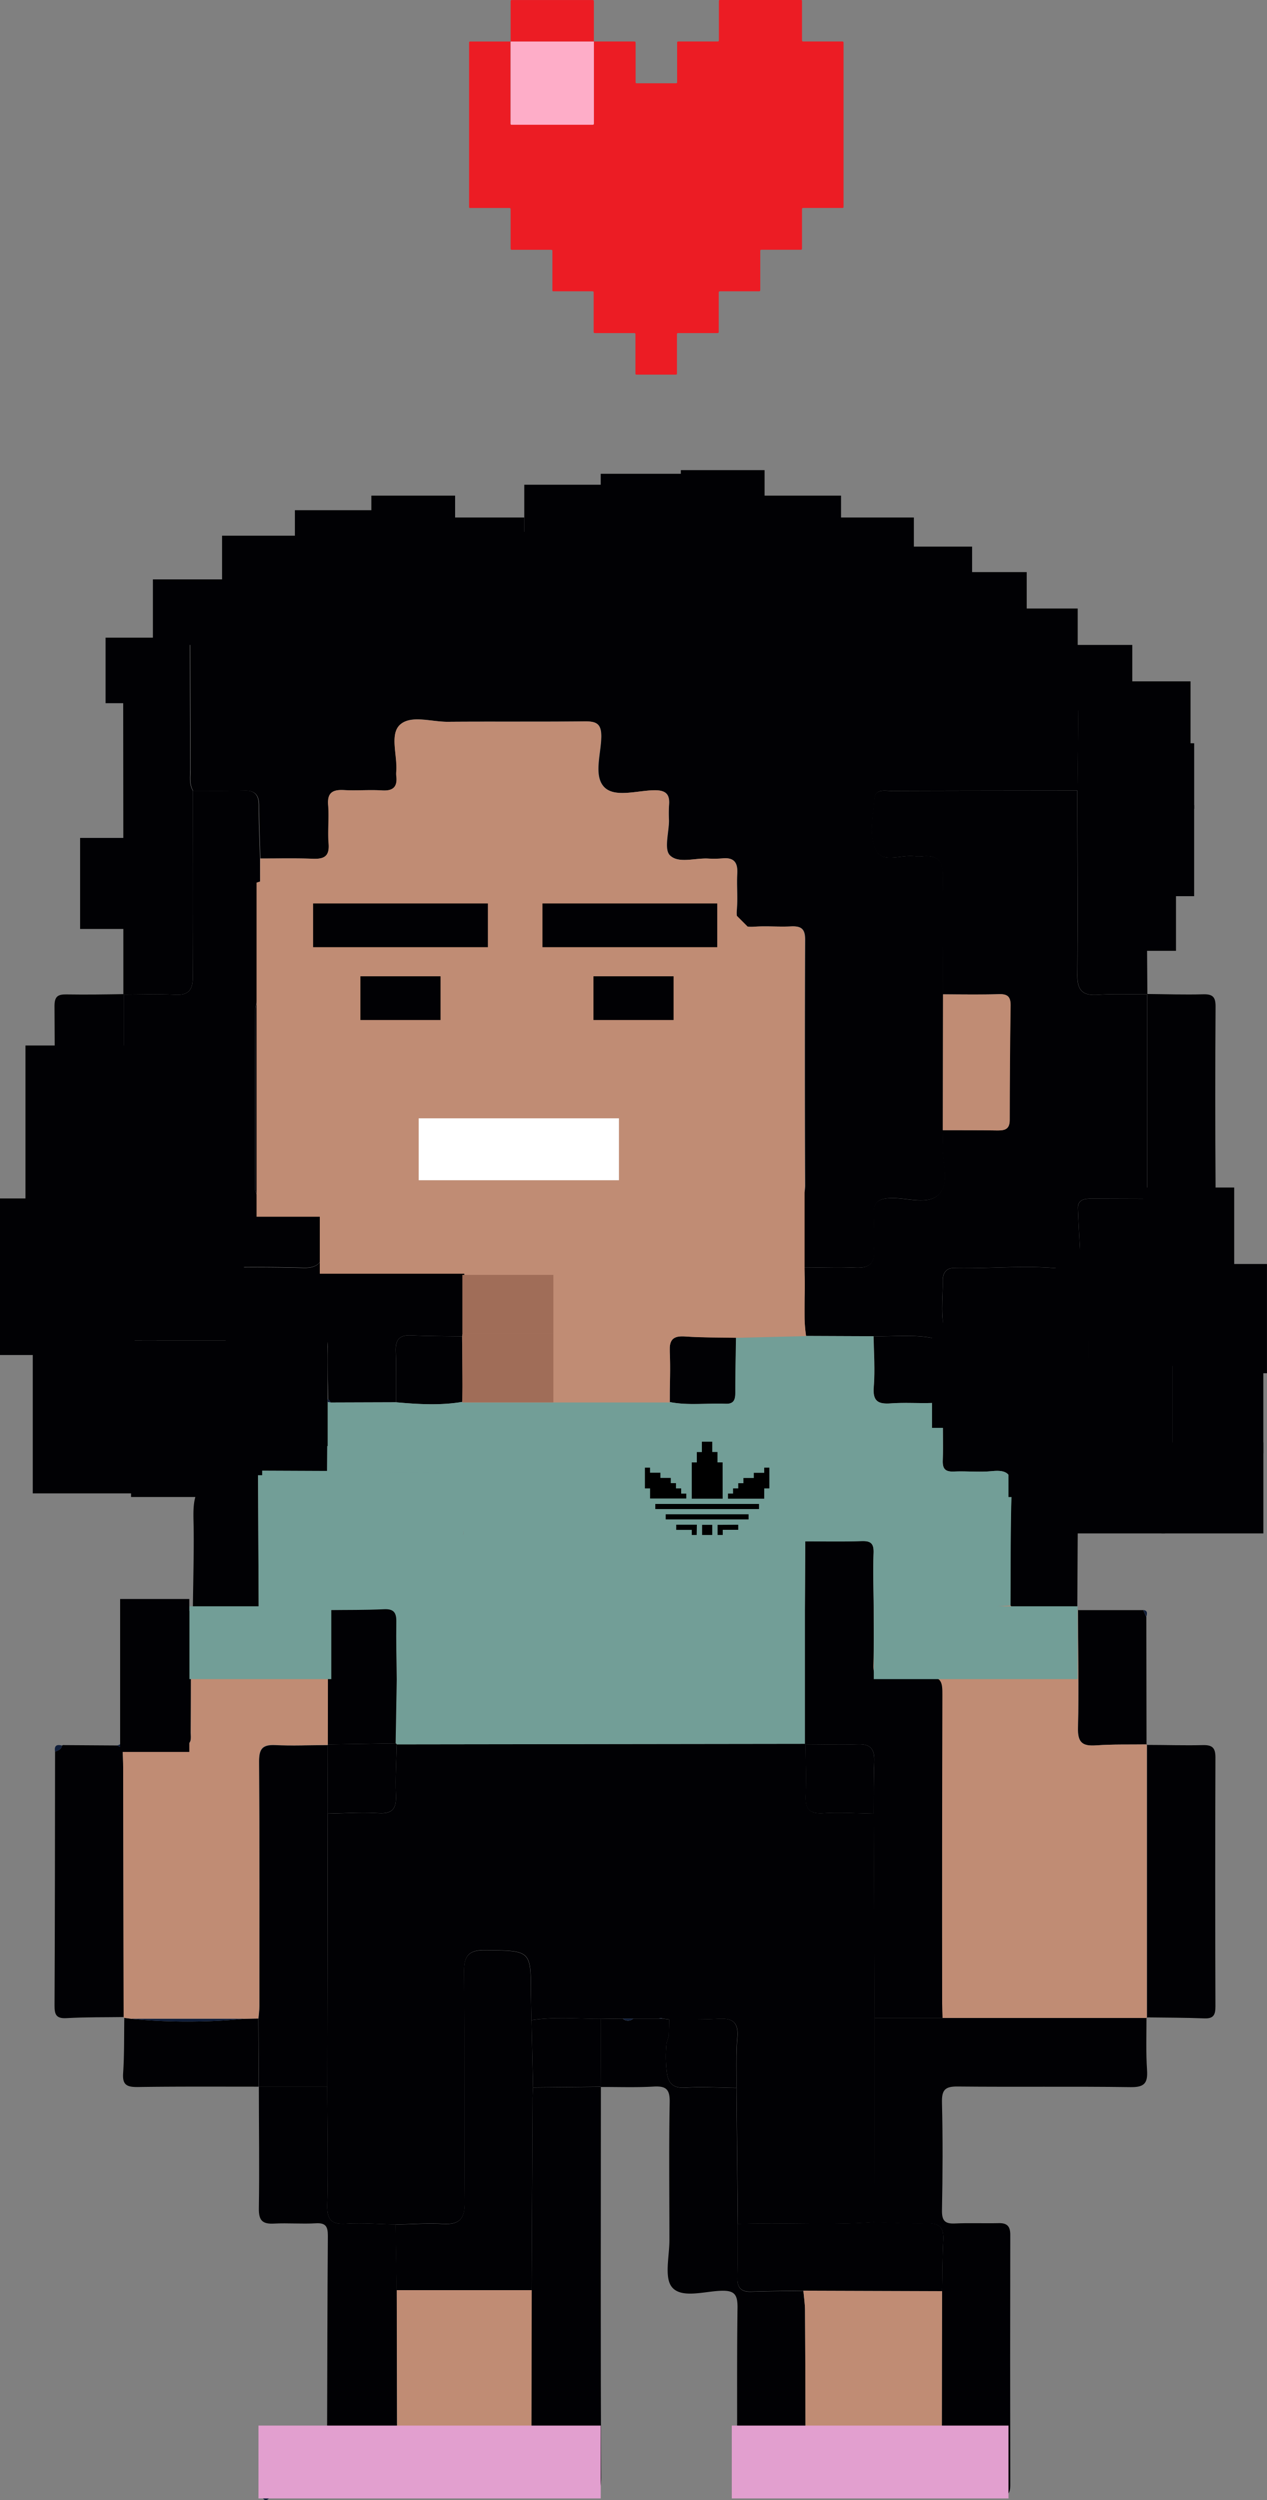 <svg xmlns="http://www.w3.org/2000/svg" viewBox="0 0 375.47 740.78"><rect x="0" y="0" width="375.47" height="740.78" fill="#808080" stroke="none"/><defs><style>.cls-1{fill:#010104;}.cls-2{fill:#101e3a;}.cls-3{fill:#c08c74;}.cls-4{fill:#b5b2d1;}.cls-5{fill:#263552;}.cls-6{fill:#729e97;}.cls-7{fill:#e29fcf;}.cls-8{fill:#fff;}.cls-9{fill:#a06d58;}.cls-10{fill:#ec1c24;}.cls-11{fill:#feadc8;}</style></defs><title>Asset 9</title><g id="Layer_2" data-name="Layer 2"><g id="Layer_1-2" data-name="Layer 1"><path class="cls-1" d="M264.31,234.34c18.33-.08,36.65-.08,55-.11.17-13.69.33-27.38.38-41.07-5-3.71-9.84-7.6-14.67-11.54-15.3-12.48-35.4-17.91-53.91-23.64-10.1-3.13-20-7.18-30.58-8.58a93.75,93.75,0,0,0-22,0c-.23,2.88-1.94,4-5.17,4q-12.85-.06-25.72-.06c-6.83,3.47-14.1,5.55-22,4.32a49.67,49.67,0,0,1-17.08-6.26,9.51,9.51,0,0,1-6.72,6.42c-12.58,3.72-25.79,2.73-38.49,5.57-10.9,2.45-19,9.19-27,16.47q.06,24.09.13,48.17c0,2.13-.4,4.33.8,6.31,5,0,10.06.06,15.08-.08,3.27-.1,4.45,1.32,4.43,4.5,0,5.2.24,10.4.38,15.6,5.21,0,10.43-.12,15.64.08,3.38.12,4.93-.85,4.62-4.54s.16-7.57-.13-11.32,1.31-4.67,4.68-4.49c3.77.21,7.56-.14,11.32.1,3.4.21,4.6-1.21,4.18-4.41a5.47,5.47,0,0,1,0-1.07c.42-4.78-2.12-11,1.13-14s9.27-.81,14.08-.85c13.48-.11,27,0,40.45-.12,3.49-.05,5.13.53,5.07,4.59-.07,5.12-2.39,11.71,1,15,3.14,3,9.61.92,14.59.81,3.68-.08,4.84,1.27,4.47,4.68a41.27,41.27,0,0,0,0,4.31c0,3.53-1.5,8.46.25,10.25,2.5,2.58,7.47.78,11.38,1a31,31,0,0,0,4.31-.06c3.33-.3,4.48,1.23,4.3,4.46-.2,3.58.18,7.21-.13,10.78-.36,4.2,1.53,5.28,5.33,5,3.58-.24,7.2.1,10.78-.08,2.93-.15,4.15.7,4.14,3.88q-.15,36.39,0,72.8c0,3.07-1,4.12-4,4-4.13-.19-8.28.13-12.4-.11-3.18-.19-4,1-3.82,4,.25,4.3.16,8.63,0,12.94-.08,2.78,1.07,3.81,3.82,3.73,5.39-.16,10.79-.1,16.18-.14,5,0,10-.25,15,0,4.09.2,6-1.09,5.65-5.44-.27-3.37.12-6.8-.09-10.18-.23-3.81,1.47-4.86,5.08-5,4.9-.14,11.15,2.32,14.38-1.27s.7-9.61,1-14.56c.1-1.42,0-2.86,0-4.29l.06-40.25c0-11.67-.16-23.35,0-35,.07-4.47-1.67-6.33-6.05-5.89a8.59,8.59,0,0,1-2.15,0c-3.94-.63-9.49,2.17-11.54-1.63-2.36-4.4-.94-10.21-.57-15.37C259.39,233.56,262.32,234.35,264.31,234.34Z"/><path class="cls-1" d="M238.32,375.6c5,0,10-.25,15,0,4.09.2,6-1.09,5.65-5.44-.27-3.37.12-6.8-.09-10.18-.23-3.81,1.47-4.86,5.08-5,4.9-.14,11.15,2.32,14.38-1.27s.7-9.61,1-14.56c.1-1.42,0-2.86,0-4.29,5.37,0,10.75,0,16.12.08,2.28,0,3.73-.33,3.73-3.14q0-16.92.26-33.85c0-2.52-.78-3.47-3.39-3.39-5.55.17-11.1.05-16.66.05,0-11.67-.16-23.35,0-35,.07-4.47-1.67-6.33-6.05-5.89a8.59,8.59,0,0,1-2.15,0c-3.94-.63-9.49,2.17-11.54-1.63-2.36-4.4-.94-10.21-.57-15.37.23-3.14,3.16-2.35,5.15-2.36,18.33-.08,36.65-.08,55-.11,0,18.14.2,36.29,0,54.42-.06,4.79,1.51,6.42,6.19,6.09s9.7-.11,14.55-.13l-.1-.1,0,60.79.13-.13-16.58-.06c-2.12,0-4.15.32-4,3,.22,5.78.61,11.56.93,17.34l-1.05,1.13c-12.21-2.28-24.52-.59-36.77-.89-2.13-.05-3.19,1.56-3.15,3.59.09,5.49-1,11.07,1.11,16.43l-1.41,1.41c-6.63-2.1-13.46-1.06-20.21-1.23l-20-.09C237.83,389.12,238.88,382.34,238.32,375.6Z"/><path class="cls-1" d="M339.76,597.69c0,5.21-.19,10.43.16,15.62.26,3.91-.77,5.16-4.93,5.09-17.06-.26-34.13,0-51.18-.19-3.87-.05-4.75,1.11-4.66,4.8.26,10.59.21,21.19,0,31.79-.05,3,.71,4.14,3.79,4,4.3-.2,8.62,0,12.92-.1,2.55-.09,3.53.89,3.53,3.42q-.07,37.18,0,74.35c0,2.2-.76,3.33-3.14,3.24-6.27-.25-12.56.48-18.81-.5,2.95-6.41,1.88-13.17,1.66-19.85q0-20.25.07-40.51c.11-5,.08-10.05.36-15.06.21-3.66-1.06-5.17-4.89-5-5.18.15-10.38-.21-15.58-.35l.08-60.52,20.17,0,60.59,0Z"/><path class="cls-1" d="M238.33,739.36c-5.19.11-10.39,0-15.57.39-3.76.25-4.4-1.43-4.37-4.75.14-17-.06-34.09.17-51.13.05-4-.83-5.3-5-5.13-4.92.19-11.53,2.29-14.36-1-2.44-2.81-.81-9.22-.82-14,0-13.64-.17-27.28.08-40.91.08-3.88-1.17-4.81-4.8-4.6-5.18.31-10.4.11-15.6.12l-.08-.08q.06-10,.11-20.08l6.45-.1a2.28,2.28,0,0,0,3.13,0h7.65l1,0,2,.29-.1,4.79c-.22.72-.45,1.44-.67,2.16a36.36,36.36,0,0,0,.05,8.47c.39,3.63,1.92,5,5.73,4.77,4.94-.32,9.92,0,14.89.08l.42,40.33c0,5.33,0,10.66-.12,16-.07,2.94,1.21,4.17,4.14,4.06,5.14-.18,10.28-.2,15.42-.29.17,1.95.47,3.89.49,5.84.08,11.62.1,23.25.14,34.88Q238.52,729.39,238.33,739.36Z"/><path class="cls-1" d="M339.84,206.48a191.59,191.59,0,0,1-20.18-13.32c-.05,13.69-.21,27.38-.38,41.07,0,18.14.2,36.29,0,54.42-.06,4.79,1.51,6.42,6.19,6.09s9.7-.11,14.55-.13c-.06-9.52-.15-19-.15-28.56Q339.83,236.27,339.84,206.48Z"/><path class="cls-1" d="M57.16,234.3c-1.2-2-.8-4.18-.8-6.31q-.09-24.08-.13-48.17L53,182.76c-5.57,5.12-11,10.49-16.5,15.85q.06,48,.06,95.92l.15.16c5,0,10-.25,15,.05,4.39.26,5.48-1.62,5.44-5.68C57.06,270.81,57.15,252.55,57.16,234.3Z"/><path class="cls-1" d="M97.25,414.48c0-5-.27-10-.08-15,.11-2.82-.74-3.65-3.57-3.61-10.74.15-21.49-.11-32.22.14-3.79.09-4.94-1.07-4.86-4.8.11-5.09,2.3-11.93-.89-14.8-2.8-2.53-9.54-1-14.5-.7-3.89.22-4.86-1.15-4.65-4.81.29-5.18.05-10.38,0-15.58l.21-.23c5.21,0,10.42.14,15.62,0,3.41-.1,5,1.1,4.81,4.66-.17,3.4.16,6.84-.08,10.23-.28,4.1,1.08,5.83,5.46,5.71q13.73-.39,27.47,0c4.34.13,5.9-2,6-5.69.16-4.84,0-9.7,0-14.54,2.36,4.87.88,10.05.93,15.05,0,3.82.74,5.27,5,5.15,10.57-.3,21.15,0,31.73,0,1.91,0,4.19-.53,4,2.69-.38,5.86.77,11.79-.68,17.61-5-.09-10-.05-15.06-.31-3.58-.19-4.75,1.34-4.62,4.75.2,5,.1,10,.12,15.08l-19.35.07Z"/><path class="cls-1" d="M178.07,618.34c0,38.56-.14,77.12.09,115.68,0,5-1.45,6.17-6,5.74-4.8-.45-9.65-.33-14.48-.46q-.12-9.84-.23-19.67l.09-41,.3-55.88v-1.28c0-1,.09-2,.14-2.95l20-.22Z"/><path class="cls-1" d="M96.94,719.44c.06-19,.08-38,.22-57,0-2.68-.58-3.88-3.56-3.7-4.11.25-8.25-.13-12.37.09-3.44.19-4.58-.9-4.52-4.52.19-12,0-24,0-36h0l20.28,0c0,11.67.35,23.36,0,35-.12,4.66,1.4,5.81,5.76,5.54,4.81-.3,9.66.14,14.5.26l.33,19.43q0,20.58.07,41.15Z"/><path class="cls-1" d="M339.77,517c5.56,0,11.13.2,16.69.06,2.76-.07,3.74.77,3.73,3.65q-.13,36.89,0,73.77c0,2.39-.48,3.65-3.23,3.55-5.72-.23-11.46-.21-17.19-.3l.15.17q0-40.53,0-81.05Z"/><path class="cls-1" d="M18.82,517.06l15.91.11,1.6.76c.06,2,.17,3.93.17,5.89q.09,37,.14,74l.2-.19c-5.73.09-11.46,0-17.18.33-3,.16-3.51-1.06-3.5-3.71.12-25.09.13-50.19.16-75.28,1-.3,1.85-.69,2.1-1.81l.36-.14Z"/><path class="cls-1" d="M258.89,395.93c6.75.17,13.58-.87,20.21,1.23,0,5.19.22,10.39.09,15.58-.07,2.63.83,3.42,3.4,3.31,4.3-.19,8.61.12,12.9-.1,3.16-.17,4.06,1.14,3.95,4.07-.17,4.29.1,8.61-.1,12.9-.12,2.6.76,3.42,3.32,3.32,4.48-.18,9,.05,13.44-.11,2.52-.09,3.47.7,3.43,3.33-.18,12.53-.2,25.07-.28,37.61l.16-.16c-5.77,0-11.58-.77-17.3.44-1.68.36-1.88-1-2.69-1.67.08-11.46-.06-22.93.35-34.38.17-4.64-1.41-5.85-5.73-5.42-3.73.38-7.53-.05-11.28.12-2.55.12-3.46-.71-3.36-3.32.18-4.65-.07-9.32.1-14,.08-2.4-.79-3.07-3.07-3-4.12.16-8.26-.18-12.36.13-3.81.28-5.47-.6-5.12-4.89C259.36,406,259,400.94,258.89,395.93Z"/><path class="cls-2" d="M76.6,719.44l27.64.26,53.13-.07q.15,9.84.31,19.67c-27,.63-54,.55-81,0q0-10,0-19.93Z"/><path class="cls-1" d="M36.51,355.29c-5.55,0-11.1-.16-16.65,0-2.69.08-3.73-.6-3.71-3.54q.18-26.85,0-53.71c0-3.08,1.26-3.45,3.81-3.4,5.54.1,11.09,0,16.64-.09l.15.16v60.37Z"/><path class="cls-1" d="M339.93,355.3l0-60.79c5.55.05,11.11.25,16.67.09,2.83-.07,3.65.85,3.63,3.66q-.18,26.64,0,53.28c0,3.35-1.38,3.8-4.15,3.74C350.69,355.15,345.31,355.28,339.93,355.3Z"/><path class="cls-2" d="M238.33,739.36q.18-10,.37-20l40.41-.06c.22,6.68,1.29,13.44-1.66,19.85C264.41,740.09,251.37,739.74,238.33,739.36Z"/><path class="cls-1" d="M319.25,477.07l19.54,0c.31.69.61,1.39.92,2.08l.06,37.85.13-.15c-5,.08-10-.07-15,.29-4.07.29-5.55-.79-5.43-5.23.31-11.65,0-23.31,0-35Z"/><path class="cls-1" d="M280.51,395.75c-2.09-5.36-1-10.94-1.11-16.43,0-2,1-3.64,3.15-3.59,12.25.3,24.56-1.39,36.77.89.05,5.19,0,10.39.19,15.58.1,2.65-.55,3.79-3.53,3.74C304.16,395.74,292.33,395.79,280.51,395.75Z"/><path class="cls-1" d="M76.66,618.26c-12,0-24-.08-35.94.11-3.18,0-4.47-.65-4.23-4.11.37-5.51.26-11.06.35-16.59l-.2.19,2.3.3a167.92,167.92,0,0,0,33.25,0l4.36-.08.12,20.17Z"/><path class="cls-1" d="M64.76,436.3H75.68a1.21,1.21,0,0,0,.79.67q.09,19.79.19,39.57l-19.51.38h0c.09-8,.33-16,.24-24-.06-6.37-1.05-13,7-15.64C64.55,437.17,64.62,436.63,64.76,436.3Z"/><path class="cls-1" d="M39.87,477h8.77c.58,2.47,1.8,3.31,4.2,1.89a42.18,42.18,0,0,1,4.26-2h0c-1,1.66-.5,3.48-.51,5.23,0,10.37,0,20.74-.09,31.11,0,1.65.57,3.9-2.35,3.74-5.84-.32-11.73.93-17.51-.71,1-1.55,1.36-3.1.06-4.68,0-.78,0-1.56,0-2.34a2.83,2.83,0,0,0,1.93-2.91V489.67a2.84,2.84,0,0,0-1.93-2.91l0-5.53C39,480.68,39.44,478.84,39.87,477Z"/><path class="cls-1" d="M97,719.41q0,10,0,19.93a97.17,97.17,0,0,1-16.8.08l-3-.41c-1-5.46-.15-11-.46-16.45-.17-2.93,1.52-3,3.68-3C86,719.55,91.48,719.46,97,719.41Z"/><path class="cls-1" d="M320.37,375.49c-.32-5.78-.71-11.56-.93-17.34-.11-2.72,1.92-3,4-3l16.58.06c-.07,5.37-.41,10.75-.13,16.09.19,3.67-1.14,4.56-4.53,4.38C330.4,375.37,325.38,375.52,320.37,375.49Z"/><path class="cls-1" d="M82.83,416.24h2.71a13.62,13.62,0,0,0,8.07,0l3.57-.78-.13,0q0,10.22-.08,20.43l-19.36-.09a.7.7,0,0,0-.6-.7L77,418.76Z"/><path class="cls-2" d="M36.71,486.76a2.84,2.84,0,0,1,1.93,2.91v16.68a2.83,2.83,0,0,1-1.93,2.91A187.67,187.67,0,0,1,36.71,486.76Z"/><path class="cls-2" d="M39.87,477c-.43,1.87-.91,3.71-3.13,4.26C36.35,478.75,35.31,475.8,39.87,477Z"/><path class="cls-2" d="M82.83,416.24,77,418.76C76.82,413,80.75,416.79,82.83,416.24Z"/><path class="cls-2" d="M93.61,416.21a13.62,13.62,0,0,1-8.07,0A17.6,17.6,0,0,1,93.61,416.21Z"/><path class="cls-2" d="M36.75,511.6c1.3,1.58,1,3.13-.06,4.68l-.36,1.65-1.6-.76C38,516.26,35.55,513.27,36.75,511.6Z"/><path class="cls-2" d="M77.25,739l3,.41C78.88,741.79,78,740.68,77.25,739Z"/><path class="cls-2" d="M18.42,517.2c-.25,1.12-1.14,1.51-2.1,1.81C16,517.19,16.82,516.76,18.42,517.2Z"/><path class="cls-2" d="M77,435a.7.7,0,0,1,.6.7L76.47,437a1.21,1.21,0,0,1-.79-.67Z"/><path class="cls-2" d="M339.71,479.11c-.31-.69-.61-1.39-.92-2.08C340.29,477.2,339.88,478.21,339.71,479.11Z"/><path class="cls-2" d="M18.82,517.06h0l.26-.33Z"/><path class="cls-2" d="M97.25,414.48l.81,1.08-1-.16.13,0A1,1,0,0,1,97.25,414.48Z"/><path class="cls-1" d="M77.05,254.32c0,5.35.09,10.72-.16,16.07-.16,3.17,1.11,3.91,4,3.87,10.71-.12,21.44.13,32.15-.07,3.52-.07,4.73.95,4.5,4.5-.31,5-.17,10-.22,15-.08.09-.24.19-.23.27a3.19,3.19,0,0,0,.19.65q-.1,10.25-.2,20.49l-19.7,0c-.08-5.56-.12-11.12-.28-16.67,0-1.29.71-3.61-1.18-3.57-6.49.13-13.09-1.5-19.46.92a12.81,12.81,0,0,0-.8,3.06q-.08,26.28-.06,52.56a4.72,4.72,0,0,0,1.09,3.48l1.25.5a3,3,0,0,1,.52,0,102.74,102.74,0,0,1,17.54,0c0,4.84.14,9.7,0,14.54-.12,3.71-1.68,5.82-6,5.69q-13.73-.42-27.47,0c-4.38.12-5.74-1.61-5.46-5.71.24-3.39-.09-6.83.08-10.23.19-3.56-1.4-4.76-4.81-4.66-5.2.15-10.41,0-15.62,0V294.69c5,0,10-.25,15,.05,4.39.26,5.48-1.62,5.44-5.68-.14-18.25-.05-36.51,0-54.76,5,0,10.06.06,15.08-.08,3.27-.1,4.45,1.32,4.43,4.5C76.64,243.92,76.91,249.12,77.05,254.32Z"/><path class="cls-1" d="M189,150.65a129.29,129.29,0,0,1-19.45,1.59c-.65.36-1.3.73-2,1.06q12.87,0,25.72.06c3.23,0,4.94-1.11,5.17-4Q193.73,149.86,189,150.65Z"/><path class="cls-3" d="M279.45,294.62c5.56,0,11.11.12,16.66-.05,2.61-.08,3.43.87,3.39,3.39q-.25,16.94-.26,33.85c0,2.81-1.45,3.18-3.73,3.14-5.37-.11-10.75-.06-16.12-.08Z"/><path class="cls-1" d="M117.25,659.12c-4.84-.12-9.69-.56-14.5-.26-4.36.27-5.88-.88-5.76-5.54.31-11.66,0-23.35,0-35l.18-80.95c5-.08,10-.48,14.9-.14,4.42.3,5.46-1.49,5.27-5.51-.22-5,.13-9.92.23-14.89l121-.17.17.17c0,5,.31,10,.05,14.9-.21,4,.87,5.8,5.28,5.5,4.94-.33,9.92.06,14.89.13l.24,60.52q0,30.25-.08,60.51c-13.46,1.07-27,0-40.44.58l-.42-40.34c.07-5-.16-10,.28-14.92.41-4.66-1.55-5.84-5.79-5.56-4.78.31-9.59.16-14.39.21l-2-.29a1,1,0,0,0-1,0H184.55l-6.45.1c-6.87,0-13.75-.72-20.6.39-.05-2.51-.14-5-.14-7.54,0-13.28,0-13-13.29-13.24-5.31-.09-6.6,1.7-6.55,6.79.26,22.62,0,45.26.21,67.89.05,5-1.6,6.72-6.5,6.43C126.59,658.62,121.91,659,117.25,659.12Z"/><path class="cls-3" d="M258.9,476.15c13.51-.35,27,.61,40.52-.47.81.68,1,2,2.69,1.67,5.72-1.21,11.53-.39,17.3-.44,0,11.65.33,23.31,0,35-.12,4.44,1.36,5.52,5.43,5.23,5-.36,10-.21,15-.29q0,40.53,0,81.05l-60.59,0c0-1.43-.12-2.86-.12-4.29q0-45.74.07-91.47c0-3.28-.08-5.57-4.43-5.17-4.09.38-8.25,0-12.37.13-2.8.11-3.74-.93-3.65-3.72C259,487.64,258.89,481.89,258.9,476.15Z"/><path class="cls-1" d="M258.9,476.15c0,5.74.11,11.49-.08,17.22-.09,2.79.85,3.83,3.65,3.72,4.12-.17,8.28.25,12.37-.13,4.35-.4,4.44,1.89,4.43,5.17q-.13,45.74-.07,91.47c0,1.43.08,2.86.12,4.29l-20.17,0-.24-60.52c0-5.16,0-10.33.17-15.49.15-3.61-1.1-5.22-4.89-5.07-5.16.21-10.34,0-15.5,0l-.17-.17q0-19.74,0-39.5.06-10.25.11-20.48c5.53,0,11.06.12,16.59-.07,2.73-.1,3.77.59,3.66,3.52C258.64,465.45,258.86,470.81,258.9,476.15Z"/><path class="cls-3" d="M279.11,719.35l-40.41.06c0-11.63-.06-23.26-.14-34.88,0-1.95-.32-3.89-.48-5.84l41.1.15Q279.15,699.09,279.11,719.35Z"/><path class="cls-1" d="M279.18,678.84l-41.1-.15c-5.15.09-10.29.11-15.43.29-2.93.11-4.21-1.12-4.14-4.06.11-5.32.09-10.65.12-16,13.48-.53,27,.5,40.44-.57,5.2.15,10.4.51,15.58.36,3.83-.12,5.1,1.39,4.89,5C279.26,668.79,279.29,673.82,279.18,678.84Z"/><path class="cls-1" d="M198.31,598.34c4.8-.05,9.61.1,14.39-.21,4.24-.28,6.2.9,5.79,5.56-.44,4.94-.21,9.95-.28,14.92-5-.06-10-.4-14.89-.08-3.81.25-5.34-1.14-5.73-4.77a36.36,36.36,0,0,1-.05-8.47c.22-.72.45-1.44.67-2.16Z"/><path class="cls-1" d="M157.5,598.57c6.85-1.11,13.73-.44,20.6-.39q0,10-.11,20.08l-20,.22Q157.73,608.54,157.5,598.57Z"/><path class="cls-2" d="M184.55,598.08h3.13A2.28,2.28,0,0,1,184.55,598.08Z"/><path class="cls-2" d="M198.21,603.13c-.22.72-.45,1.44-.67,2.16C197.76,604.57,198,603.85,198.21,603.13Z"/><path class="cls-2" d="M195.33,598.07a1,1,0,0,1,1,0Z"/><path class="cls-1" d="M137.22,415.34c-6.6,1.15-13.2.74-19.81.15,0-5,.08-10.06-.12-15.08-.13-3.41,1-4.94,4.62-4.75,5,.26,10,.22,15.06.31Q137.09,405.66,137.22,415.34Z"/><path class="cls-1" d="M157.5,598.57q.23,10,.47,19.91c-.05,1-.09,2-.14,2.95,0,.42,0,.85,0,1.28l-.3,55.88-40,0-.33-19.43c4.66-.1,9.34-.5,14-.22,4.9.29,6.55-1.44,6.5-6.43-.22-22.63.05-45.27-.21-67.89-.05-5.09,1.24-6.88,6.55-6.79,13.28.21,13.27,0,13.29,13.24C157.36,593.55,157.45,596.06,157.5,598.57Z"/><path class="cls-3" d="M117.58,678.55l40,0-.09,41-39.8.07Q117.62,699.12,117.58,678.55Z"/><path class="cls-2" d="M157.84,622.71c0-.43,0-.86,0-1.28C157.83,621.85,157.84,622.28,157.84,622.71Z"/><path class="cls-1" d="M97.13,537.35,97,618.3l-20.28,0-.12-20.17c.1-1.24.29-2.48.29-3.72,0-24.16.07-48.33-.1-72.49,0-3.74,1-5,4.78-4.85,5.18.26,10.38,0,15.57,0Q97.1,527.16,97.13,537.35Z"/><path class="cls-3" d="M97.09,517c-5.19,0-10.39.31-15.57,0-3.79-.19-4.81,1.11-4.78,4.85.17,24.16.1,48.33.1,72.49,0,1.24-.19,2.48-.29,3.72l-4.36.08H38.94l-2.3-.3q-.06-37-.14-74c0-2-.11-3.93-.17-5.89l.36-1.65c5.78,1.64,11.67.39,17.51.71,2.92.16,2.34-2.09,2.35-3.74.06-10.37,0-20.74.09-31.11,0-1.75-.5-3.57.51-5.23l19.51-.38,20.26.48.34.06q0,19.89-.1,39.79Z"/><path class="cls-2" d="M38.94,598.16H72.19A167.92,167.92,0,0,1,38.94,598.16Z"/><path class="cls-2" d="M178.31,315.14c-.12-12.52-.19-25-.4-37.55,0-2.59.88-3.38,3.41-3.36q16.91.12,33.81-.07c2.46,0,3.65.74,3.57,3.33-.18,5.71-.26,11.42-.38,17.13-5.38,0-10.77.19-16.15,0-3-.11-4.07.7-4,3.84.17,5.55-.11,11.11-.19,16.67Z"/><path class="cls-4" d="M76.5,295.81c6.37-2.42,13-.79,19.46-.92,1.89,0,1.15,2.28,1.18,3.57.16,5.55.2,11.11.28,16.67q0,9.93,0,19.86L77,335.64C75.9,322.38,77.14,309.08,76.5,295.81Z"/><path class="cls-4" d="M198,315.12c.08-5.56.36-11.12.19-16.67-.1-3.14,1-3.95,4-3.84,5.38.2,10.77,0,16.15,0,1.21,10.16.61,20.33.26,30.5,0,.88-.65,1.85-.43,2.61,2.07,6.92-1.93,7.27-7.06,6.88-4.27-.33-8.57-.23-12.86-.32Q198.13,324.7,198,315.12Z"/><path class="cls-5" d="M97.38,335q0-9.93,0-19.86l19.7,0c.06,5.53,0,11.07.25,16.59.14,2.74-1,3.37-3.39,3.33C108.45,334.92,102.91,335,97.38,335Z"/><path class="cls-5" d="M198,315.12q.11,9.58.22,19.17c-5.82,1.54-11.76.24-17.63.64-2.33.15-2.51-1.3-2.48-3.11.11-5.56.13-11.12.19-16.68Z"/><path class="cls-1" d="M218.16,396.35c-.08,5.39-.21,10.78-.2,16.16,0,2.08-.34,3.52-2.87,3.42-5.54-.23-11.11.58-16.62-.52,0-5,.28-10,0-15-.17-3.64,1.18-4.68,4.66-4.42C208.15,396.31,213.16,396.24,218.16,396.35Z"/><path class="cls-1" d="M76.5,295.81c.64,13.27-.6,26.57.52,39.83q-.15,9.64-.29,19.27a4.72,4.72,0,0,1-1.09-3.48q0-26.28.06-52.56A12.81,12.81,0,0,1,76.5,295.81Z"/><path class="cls-1" d="M78.5,355.45a3,3,0,0,0-.52,0A.37.37,0,0,1,78.5,355.45Z"/><path class="cls-5" d="M117.32,294.6a3.19,3.19,0,0,1-.19-.65c0-.08.15-.18.23-.27A.75.75,0,0,1,117.32,294.6Z"/><path class="cls-6" d="M294,435.88c-3.73.38-7.53-.05-11.28.12-2.55.12-3.46-.71-3.36-3.32.18-4.65-.07-9.32.1-14,.08-2.4-.79-3.07-3.07-3-4.12.16-8.26-.18-12.36.13-3.81.28-5.47-.6-5.12-4.89.41-5,0-10-.06-15l-20-.09-20.75.51c-.08,5.39-.21,10.78-.2,16.16,0,2.08-.34,3.52-2.87,3.42-5.54-.23-11.11.58-16.62-.52l-61.25-.07c-6.6,1.15-13.2.74-19.81.15l-19.35.07-1-.16q0,10.22-.08,20.43l-19.36-.09L76.47,437q.09,19.79.19,39.57l20.26.48c.21-3.42.34-6.84.41-10.26-.07,3.42-.2,6.84-.41,10.26l.34.06c5.52-.08,11,0,16.55-.27,2.88-.13,3.68,1,3.64,3.73-.1,5.7.06,11.4.12,17.11l94-.06-94,.06-.33,18.88.29.29,121-.17q0-19.74,0-39.5.06-10.25.11-20.48c5.53,0,11.06.12,16.59-.07,2.73-.1,3.77.59,3.66,3.52-.2,5.34,0,10.7.06,16,13.51-.35,27,.61,40.52-.47.08-11.46-.06-22.93.35-34.38C299.94,436.66,298.36,435.45,294,435.88Zm-176,.39-21-.31h0l21,.3,18.58-.05-18.58.06Zm19.21,18.48a3.72,3.72,0,0,0,.14-1.36A3.72,3.72,0,0,1,137.27,454.75Zm67.17,1.59c.62.06,1.31.1,2.08.11C205.75,456.44,205.06,456.4,204.44,456.34Zm-5.5-20.06-62.3-.07h0l62.31.07,19.34.42Zm19.39.42h0l4-.07Zm17.2-.36a7.72,7.72,0,0,0-1.09,0h0a7.72,7.72,0,0,1,1.09,0,3.5,3.5,0,0,1,1.56.5A3.5,3.5,0,0,0,235.53,436.34Zm2.83,4.21c0,2,0,4,0,6C238.36,444.58,238.34,442.56,238.36,440.55Z"/><path class="cls-1" d="M238.69,516.81c5.16,0,10.34.18,15.5,0,3.79-.15,5,1.46,4.89,5.07-.21,5.16-.13,10.33-.17,15.49-5-.07-10-.46-14.89-.13-4.41.3-5.49-1.46-5.28-5.5C239,526.76,238.73,521.78,238.69,516.81Z"/><path class="cls-1" d="M97.13,537.35q0-10.19,0-20.38l.07-.11,20.08-.34.29.29c-.1,5-.45,9.94-.23,14.89.19,4-.85,5.81-5.27,5.51C107.09,536.87,102.1,537.27,97.13,537.35Z"/><path class="cls-1" d="M117.24,516.52l-20.08.34q0-19.89.1-39.79c5.52-.08,11,0,16.55-.27,2.88-.13,3.68,1,3.64,3.73-.1,5.7.06,11.4.12,17.11Z"/><rect class="cls-1" x="338.78" y="351.85" width="26.97" height="26.97"/><rect class="cls-1" x="326.91" y="238.56" width="26.97" height="26.97"/><rect class="cls-1" x="23.74" y="248.27" width="26.97" height="26.97"/><rect class="cls-1" x="348.49" y="374.51" width="26.97" height="32.37"/><rect class="cls-1" x="322.6" y="377.74" width="26.97" height="26.97"/><rect class="cls-1" x="312.89" y="370.19" width="26.97" height="26.97"/><rect class="cls-1" x="279.44" y="387.45" width="43.16" height="35.6"/><rect class="cls-1" x="276.21" y="396.09" width="26.97" height="26.97"/><rect class="cls-1" x="298.86" y="416.59" width="26.97" height="26.97"/><rect class="cls-1" x="320.44" y="402.56" width="26.97" height="26.97"/><rect class="cls-1" x="347.41" y="403.64" width="26.97" height="26.97"/><rect class="cls-1" x="318.28" y="427.37" width="26.97" height="26.97"/><rect class="cls-1" x="344.18" y="427.37" width="30.21" height="26.97"/><rect class="cls-1" x="16.18" y="350.77" width="30.21" height="46.39"/><rect class="cls-1" x="42.08" y="350.77" width="30.21" height="46.39"/><rect class="cls-1" x="66.89" y="382.06" width="30.21" height="46.39"/><rect class="cls-1" x="38.84" y="397.16" width="30.21" height="46.39"/><rect class="cls-1" x="9.71" y="396.09" width="30.21" height="46.39"/><rect class="cls-1" y="355.09" width="30.21" height="46.39"/><rect class="cls-1" x="7.55" y="309.77" width="30.21" height="46.39"/><path class="cls-3" d="M238.44,390.81v-6.27c.05-2.25.09-4.5,0-6.75V352.42a9.38,9.38,0,0,0,.08-1.25q-.15-36.41,0-72.8c0-3.18-1.21-4-4.14-3.88-3.58.18-7.2-.16-10.78.08a10.56,10.56,0,0,1-2,0l-3.29-3.29a9.73,9.73,0,0,1,0-1.71c.31-3.57-.07-7.2.13-10.78.18-3.23-1-4.76-4.3-4.46a31,31,0,0,1-4.31.06c-3.91-.22-8.88,1.58-11.38-1-1.75-1.79-.28-6.72-.25-10.25a41.27,41.27,0,0,1,0-4.31c.37-3.41-.79-4.76-4.47-4.68-5,.11-11.45,2.21-14.59-.81-3.43-3.28-1.11-9.87-1-15,.06-4.06-1.58-4.64-5.07-4.59-13.48.17-27,0-40.45.12-4.81,0-10.94-2-14.08.85s-.71,9.18-1.13,14a5.47,5.47,0,0,0,0,1.07c.42,3.2-.78,4.62-4.18,4.41-3.76-.24-7.55.11-11.32-.1-3.37-.18-5,.78-4.68,4.49s-.18,7.57.13,11.32-1.24,4.66-4.62,4.54c-5.21-.2-10.43-.07-15.64-.08,0,2.26,0,4.52,0,6.79l-1.07.35v99H94.77v16.88h42.85a4.56,4.56,0,0,1,0,1c-.38,5.86.77,11.79-.68,17.61l.19,14.8-.14,4.74h61.5v-3.83c.08-3.67.16-7.35,0-11v-1.55c.19-2.63,1.61-3.4,4.65-3.17,5,.36,10,.29,15,.4l20.75-.51A42.76,42.76,0,0,1,238.44,390.81Z"/><rect class="cls-7" x="76.6" y="718.68" width="101.42" height="21.58"/><rect class="cls-7" x="216.86" y="718.68" width="82" height="21.58"/><rect class="cls-6" x="258.94" y="475.93" width="60.42" height="21.58"/><rect class="cls-6" x="56.1" y="475.93" width="42.08" height="21.58"/><rect class="cls-1" x="63.66" y="424.14" width="14.03" height="12.95"/><rect class="cls-1" x="35.6" y="473.77" width="20.5" height="45.31"/><path d="M214.15,444.05H205V433.3h1.5v-3.06H208v-3.08h3.07v3.06h1.55v3.07h1.52Z"/><path d="M192.63,434.85v1.51h3.08v1.54h3.07v1.54h1.54V441h1.54v1.54h1.52V444H192.65v-3h-1.53v-6.15Z"/><path d="M226.47,444.05H215.74v-1.52h1.5V441h1.54v-1.54h1.53v-1.54h3.08v-1.53h3.08v-1.54H228V441h-1.52Z"/><path d="M224.93,445.61v1.51H194.2v-1.51Z"/><path d="M197.28,448.67h24.56v1.51H197.28Z"/><path d="M206.46,454.8H205v-1.51h-4.6v-1.53h6.11Z"/><path d="M218.77,451.76v1.51h-4.59v1.53h-1.53v-3Z"/><path d="M211.07,454.8h-3v-3h3Z"/><rect class="cls-1" x="92.79" y="267.69" width="51.79" height="12.95"/><rect class="cls-1" x="106.81" y="289.27" width="23.74" height="12.95"/><rect class="cls-1" x="175.87" y="289.27" width="23.74" height="12.95"/><rect class="cls-1" x="160.76" y="267.69" width="51.79" height="12.95"/><rect class="cls-8" x="124.08" y="331.35" width="59.34" height="18.34"/><rect class="cls-9" x="137.02" y="377.74" width="26.97" height="17.26"/><rect class="cls-9" x="137.02" y="395.01" width="26.97" height="20.5"/><rect class="cls-1" x="31.29" y="188.93" width="24.82" height="19.42"/><rect class="cls-1" x="45.31" y="171.67" width="24.82" height="19.42"/><rect class="cls-1" x="65.81" y="158.72" width="24.82" height="19.42"/><rect class="cls-1" x="87.39" y="151.17" width="24.82" height="19.42"/><rect class="cls-1" x="110.05" y="146.85" width="24.82" height="19.42"/><rect class="cls-1" x="130.55" y="153.33" width="24.82" height="19.42"/><rect class="cls-1" x="155.37" y="143.62" width="24.82" height="19.42"/><rect class="cls-1" x="178.02" y="140.38" width="24.82" height="19.42"/><rect class="cls-1" x="201.76" y="139.3" width="24.82" height="19.42"/><rect class="cls-1" x="224.42" y="146.85" width="24.82" height="19.42"/><rect class="cls-1" x="246" y="153.33" width="24.82" height="19.42"/><rect class="cls-1" x="263.26" y="161.96" width="24.82" height="19.42"/><rect class="cls-1" x="279.44" y="169.51" width="24.82" height="19.42"/><rect class="cls-1" x="294.55" y="180.3" width="24.82" height="19.42"/><rect class="cls-1" x="310.73" y="191.09" width="24.82" height="19.42"/><rect class="cls-1" x="327.99" y="201.88" width="24.82" height="19.42"/><rect class="cls-1" x="329.07" y="220.22" width="24.82" height="19.42"/><rect class="cls-1" x="323.68" y="262.3" width="24.82" height="19.42"/><path class="cls-10" d="M176,12.29c4,0,7.93,0,11.9,0,.36,0,.46.08.46.46,0,3.85,0,7.7,0,11.55,0,.28.05.37.36.37q5.79,0,11.58,0c.31,0,.36-.09.36-.37,0-3.88,0-7.75,0-11.62,0-.32.08-.39.39-.39l11.58,0c.32,0,.41-.07.41-.4,0-3.84,0-7.68,0-11.52,0-.29.06-.39.38-.39H237.3c.32,0,.37.1.37.39,0,3.84,0,7.68,0,11.52,0,.32.09.4.41.4l11.51,0c.31,0,.39.07.39.39q0,24.29,0,48.56c0,.34-.11.38-.4.38-3.84,0-7.67,0-11.51,0-.34,0-.4.1-.4.41,0,3.86,0,7.73,0,11.59,0,.31-.08.38-.39.38H225.7c-.31,0-.41.07-.4.4,0,3.82,0,7.65,0,11.48,0,.33-.06.43-.41.43-3.83,0-7.66,0-11.48,0-.36,0-.42.1-.42.43,0,3.85,0,7.7,0,11.55,0,.32-.09.4-.41.4l-11.58,0c-.31,0-.39.07-.39.39,0,3.85,0,7.7,0,11.55,0,.28-.05.37-.36.37q-5.79,0-11.58,0c-.31,0-.36-.09-.36-.38,0-3.85,0-7.7,0-11.55,0-.31-.08-.38-.39-.38l-11.58,0c-.32,0-.41-.08-.41-.4,0-3.87,0-7.73,0-11.59,0-.3-.06-.39-.38-.39H164.17c-.47,0-.47,0-.47-.5,0-3.8,0-7.6,0-11.4,0-.34-.09-.4-.4-.4H151.71c-.31,0-.39-.07-.39-.38,0-3.87,0-7.73,0-11.59,0-.31-.07-.41-.4-.41-3.84,0-7.68,0-11.51,0-.3,0-.4,0-.4-.38q0-24.29,0-48.56c0-.32.09-.39.39-.39q6,0,11.9,0l0,0c0,.07,0,.14,0,.21q0,12,0,24.09c0,.31.11.35.39.35,7.95,0,15.91,0,23.87,0,.35,0,.42-.1.42-.43q0-11.94,0-23.88c0-.12,0-.23,0-.35Z"/><path class="cls-10" d="M151.32,12.29q0-5.83,0-11.69c0-.59,0-.59.59-.59h23.66c.35,0,.42.1.42.43,0,3.81,0,7.63,0,11.44,0,.14,0,.28,0,.42l0,0H151.34Z"/><path class="cls-11" d="M151.34,12.31H176c0,.12,0,.23,0,.35q0,11.94,0,23.88c0,.33-.07.43-.42.43-8,0-15.92,0-23.87,0-.28,0-.39,0-.39-.35q0-12,0-24.09C151.33,12.45,151.34,12.38,151.34,12.31Z"/></g></g></svg>